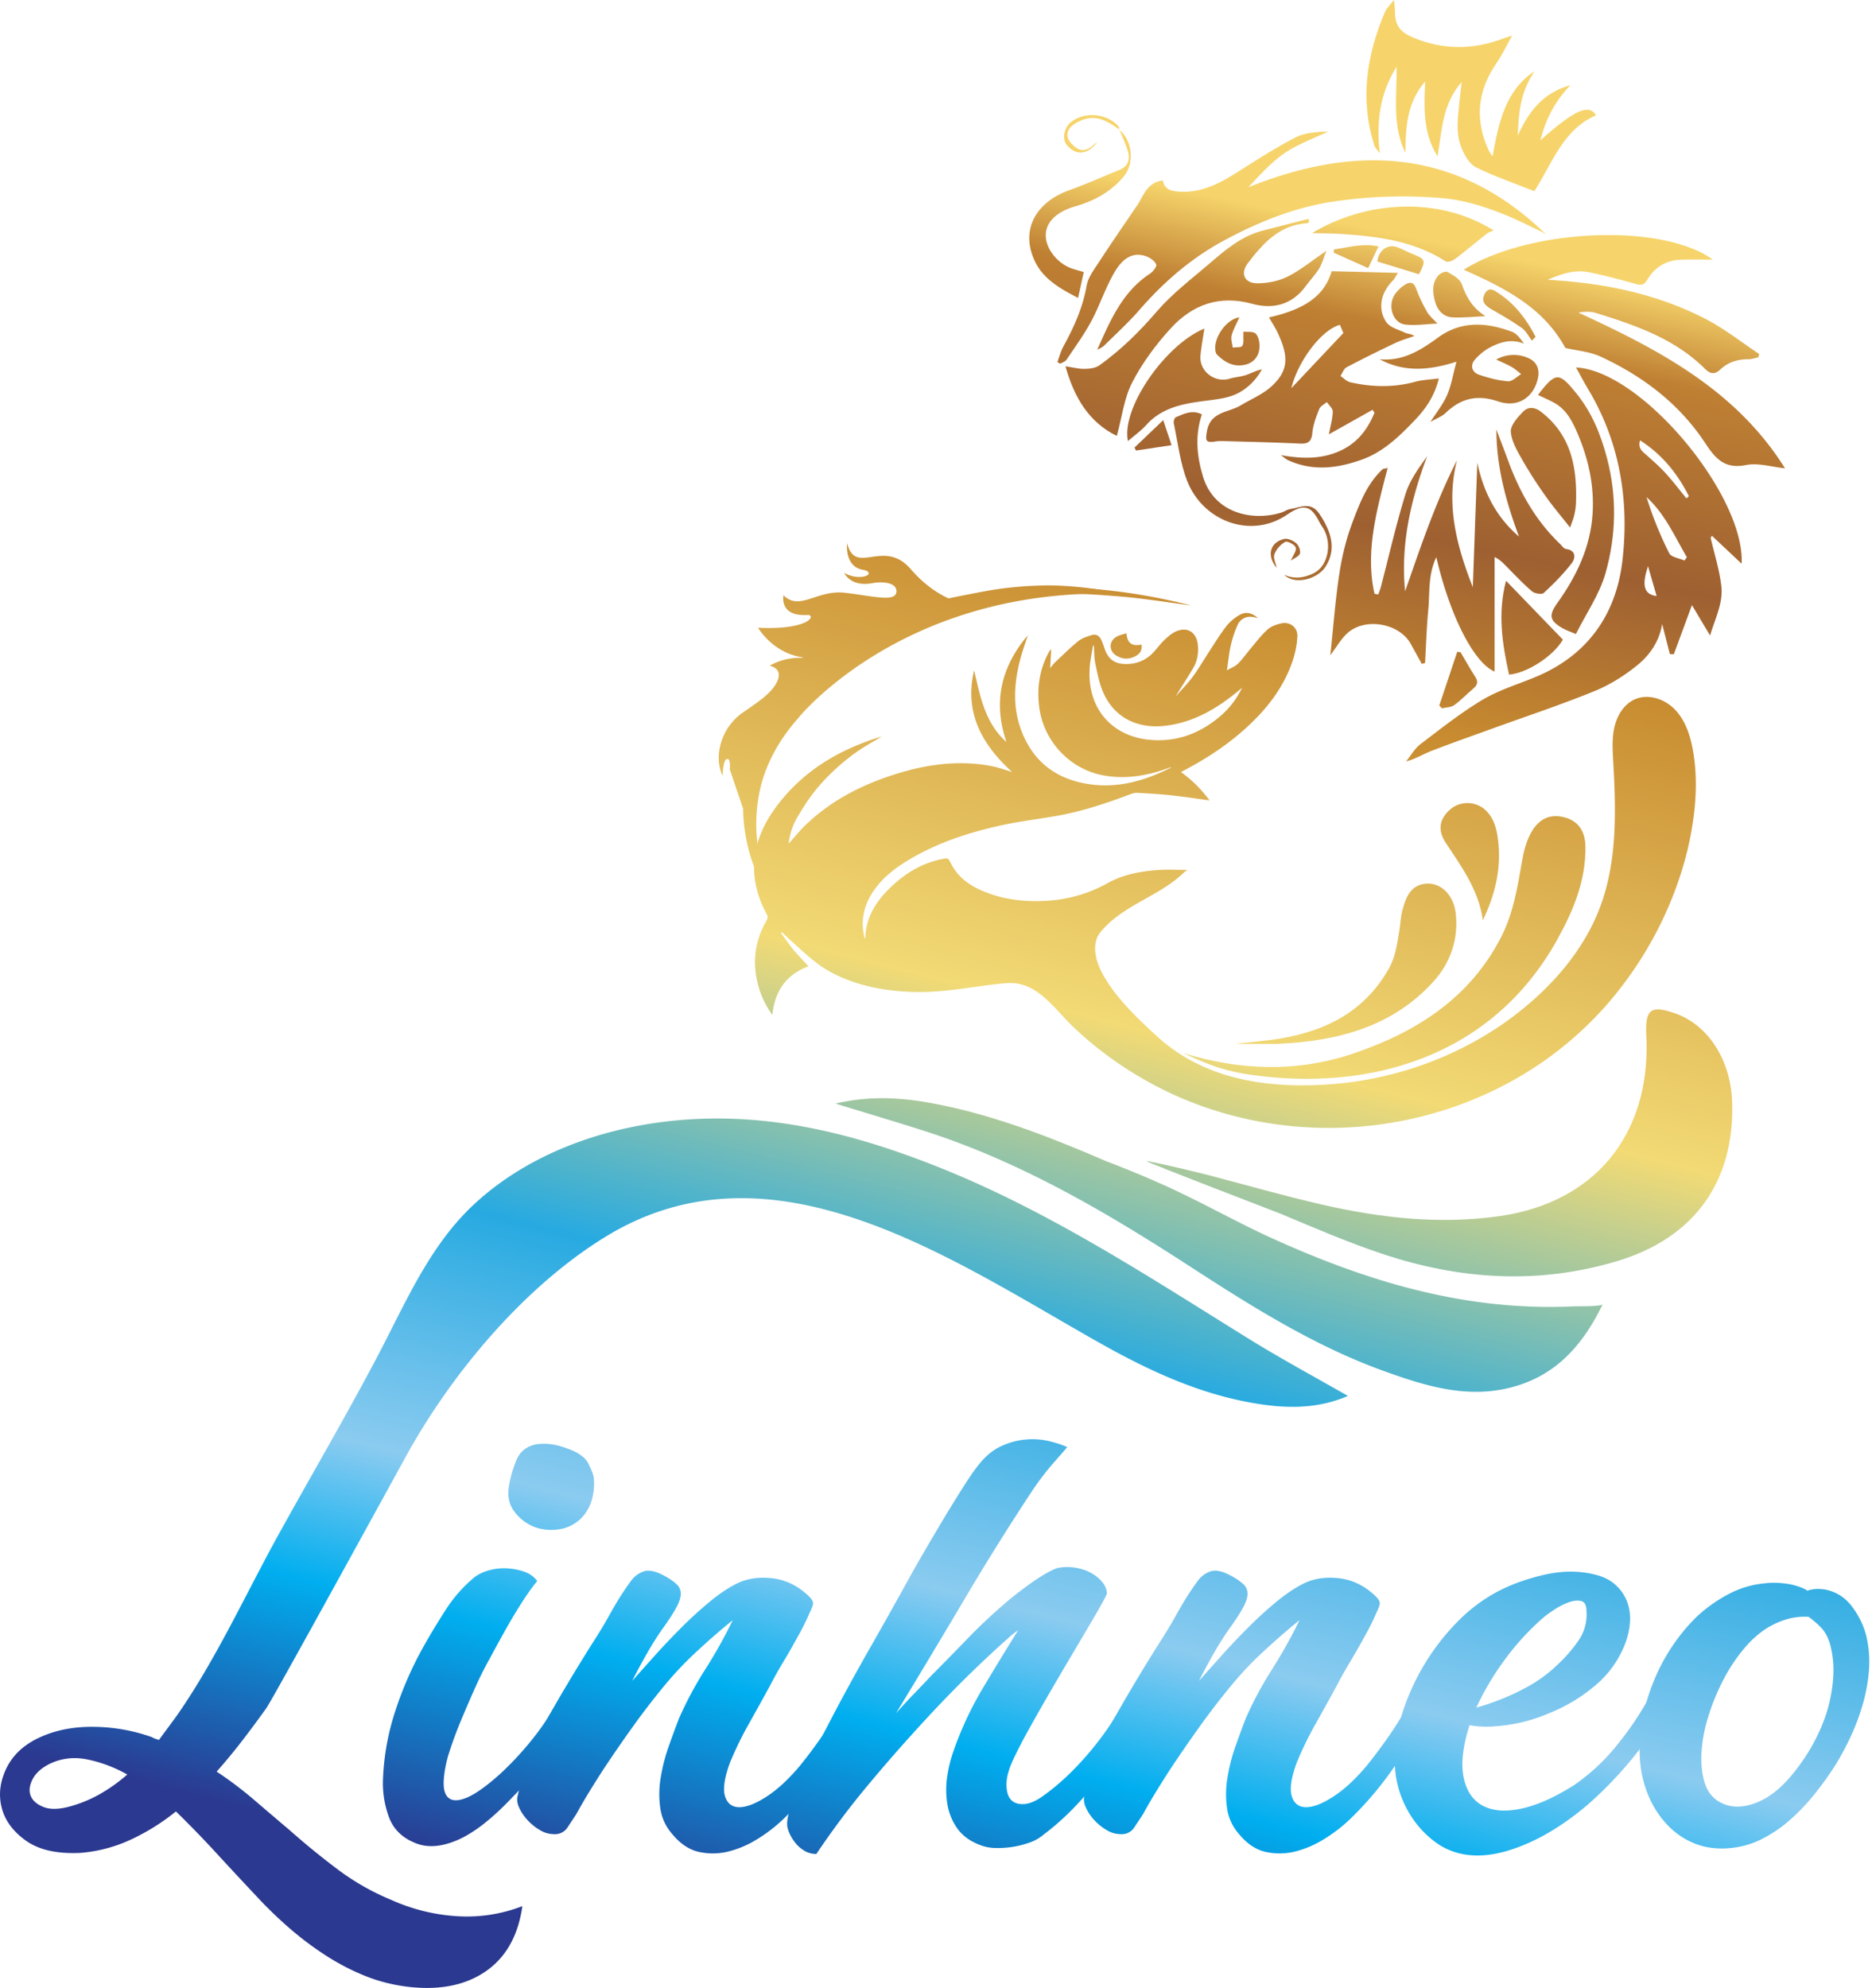 <svg width="113" height="120" fill="none" xmlns="http://www.w3.org/2000/svg"><g clip-path="url(#clip0)"><path d="M32.43 95.442c-.274.32-.592.766-.956 1.336-.364.57-.716 1.164-1.058 1.78-.342.616-.664 1.21-.973 1.78a19.825 19.825 0 00-.7 1.404 85.01 85.01 0 00-.92 2.124 24.554 24.554 0 00-.784 2.159c-.182.684-.268 1.25-.257 1.696.011.445.143.737.393.874.25.136.613.097 1.09-.119.479-.218 1.092-.656 1.842-1.318a18.867 18.867 0 002.046-2.192 15.907 15.907 0 001.637-2.5c.614-.297.978-.114 1.092.548a31.514 31.514 0 01-1.773 2.861 19.447 19.447 0 01-2.183 2.621c-1.227 1.3-2.336 2.163-3.326 2.585-.989.423-1.848.474-2.575.155-.774-.32-1.29-.839-1.551-1.558a5.884 5.884 0 01-.358-2.21 14.94 14.94 0 01.75-4.196 21.7 21.7 0 011.705-3.889c.41-.73.859-1.472 1.347-2.227a8.417 8.417 0 011.688-1.918c.227-.183.51-.326.852-.43a3.34 3.34 0 011.074-.136c.375.011.734.075 1.073.19.347.112.62.305.824.58zm-.033-3.22a2.72 2.72 0 01-1.295-.908c-.364-.444-.49-.988-.375-1.626a6.68 6.68 0 01.46-1.576c.217-.501.61-.81 1.177-.924a3.19 3.19 0 01.938 0c.306.046.609.125.902.24.682.229 1.12.537 1.313.924.193.39.3.673.324.856a3.55 3.55 0 01-.118 1.336c-.125.433-.346.81-.666 1.13a2.37 2.37 0 01-1.262.635c-.478.079-.945.05-1.398-.086z" fill="url(#paint0_linear)"/><path d="M51.051 102.464c.704-.297 1.07-.115 1.092.548a35.507 35.507 0 01-2.218 3.681 20.513 20.513 0 01-2.695 3.169 9.207 9.207 0 01-1.501 1.146 6.035 6.035 0 01-1.74.753 3.891 3.891 0 01-1.773.035c-.592-.125-1.126-.473-1.604-1.045a2.981 2.981 0 01-.75-1.576 5.899 5.899 0 01.018-1.85c.103-.638.26-1.268.478-1.884.217-.616.427-1.186.63-1.712a22.162 22.162 0 011.587-2.962 29.612 29.612 0 001.655-2.962c-.66.526-1.37 1.142-2.132 1.849a20.58 20.58 0 00-1.926 2.02 45.623 45.623 0 00-1.944 2.517 88.975 88.975 0 00-1.808 2.621c-.296.458-.58.909-.852 1.353-.274.445-.535.896-.785 1.354l-.51.77a.897.897 0 01-.853.429 1.6 1.6 0 01-.82-.24 3.234 3.234 0 01-.734-.583 2.872 2.872 0 01-.51-.737c-.125-.262-.165-.498-.119-.702.364-1.666.984-3.27 1.859-4.813a109.13 109.13 0 012.678-4.47c.385-.593.755-1.21 1.108-1.85a17.77 17.77 0 011.177-1.85c.204-.297.471-.502.802-.617.329-.114.789 0 1.38.344.275.16.483.314.632.462.147.15.221.332.221.548 0 .218-.085.486-.256.805-.171.32-.428.72-.767 1.2-.318.433-.653.959-1.006 1.575a32.874 32.874 0 00-.903 1.679c.364-.411.802-.902 1.313-1.472.51-.57 1.051-1.142 1.62-1.712a24.1 24.1 0 011.721-1.576c.581-.48 1.12-.845 1.62-1.096.613-.319 1.334-.433 2.165-.343.83.093 1.573.458 2.235 1.096.182.183.26.337.239.462-.022.126-.092.304-.204.53-.204.48-.443.96-.717 1.44-.273.501-.556.999-.852 1.489a26.7 26.7 0 00-.852 1.525c-.388.709-.802 1.457-1.245 2.245a21.276 21.276 0 00-1.142 2.346c-.342.937-.438 1.621-.289 2.055.147.433.443.645.887.634.443-.011.995-.234 1.655-.669.66-.434 1.33-1.063 2.012-1.884.477-.594.942-1.221 1.398-1.884a25.02 25.02 0 001.325-2.191z" fill="url(#paint1_linear)"/><path d="M68.004 102.464c.703-.297 1.069-.114 1.09.548a28.025 28.025 0 01-2.78 4.384c-1.058 1.371-2.165 2.488-3.326 3.355a2.542 2.542 0 01-.803.463 5.685 5.685 0 01-2.115.341 2.603 2.603 0 01-.937-.19c-.592-.229-1.04-.559-1.348-.992a3.491 3.491 0 01-.596-1.455 5.288 5.288 0 01-.017-1.643c.079-.559.21-1.09.392-1.594a20.567 20.567 0 011.74-3.734 178.05 178.05 0 012.15-3.527c-.182.114-.347.24-.496.376a21.62 21.62 0 01-.46.411 72.386 72.386 0 00-4.672 4.64 101.964 101.964 0 00-3.342 3.804 49.221 49.221 0 00-3.205 4.264c-.25 0-.478-.057-.682-.171a1.958 1.958 0 01-.528-.429 2.56 2.56 0 01-.357-.531 2.01 2.01 0 01-.171-.444c-.068-.275-.005-.702.188-1.285a20.13 20.13 0 01.75-1.901 38.44 38.44 0 011.006-2.073l.92-1.765a144.806 144.806 0 012.218-4.025 312.392 312.392 0 002.217-3.957c.136-.25.392-.702.767-1.353s.785-1.347 1.227-2.088c.443-.742.875-1.444 1.295-2.106.421-.663.756-1.142 1.006-1.44.41-.501.864-.862 1.365-1.078a4.427 4.427 0 012.832-.273c.431.104.795.223 1.09.36-.113.136-.391.457-.834.959a16.634 16.634 0 00-1.348 1.78 157.017 157.017 0 00-4.04 6.474 706.492 706.492 0 01-4.111 6.85c.341-.387.692-.77 1.058-1.146.364-.377.727-.759 1.091-1.147.728-.73 1.449-1.468 2.165-2.21a32.49 32.49 0 012.235-2.105c.204-.183.454-.387.75-.616.296-.229.596-.451.903-.67.306-.215.602-.404.887-.565.285-.16.506-.262.666-.308a3.094 3.094 0 011.074-.017c.353.057.67.165.956.325.284.16.51.348.681.566.17.218.256.44.256.669 0 .046-.107.262-.324.651-.217.39-.5.88-.852 1.472l-1.177 1.987c-.432.731-.852 1.451-1.262 2.159-.41.709-.791 1.382-1.142 2.02a28.42 28.42 0 00-.802 1.541c-.318.64-.484 1.181-.495 1.626-.011.444.074.77.256.977.182.205.45.297.802.275.353-.022.745-.194 1.177-.513.931-.662 1.847-1.525 2.746-2.585a18.74 18.74 0 002.266-3.341z" fill="url(#paint2_linear)"/><path d="M85.262 102.464c.704-.297 1.07-.115 1.092.548a35.507 35.507 0 01-2.218 3.681 20.513 20.513 0 01-2.695 3.169 9.207 9.207 0 01-1.501 1.146 6.035 6.035 0 01-1.74.753 3.891 3.891 0 01-1.773.035c-.592-.125-1.126-.473-1.604-1.045a2.98 2.98 0 01-.75-1.576 5.896 5.896 0 01.018-1.85c.103-.638.26-1.268.478-1.884.217-.616.427-1.186.63-1.712a22.162 22.162 0 011.587-2.962 29.613 29.613 0 001.655-2.962c-.66.526-1.37 1.142-2.132 1.849a20.592 20.592 0 00-1.927 2.02 45.623 45.623 0 00-1.943 2.517 89.169 89.169 0 00-1.808 2.621c-.296.458-.58.909-.853 1.353-.274.445-.534.896-.784 1.354l-.51.77a.897.897 0 01-.853.429 1.6 1.6 0 01-.82-.24 3.234 3.234 0 01-.734-.583 2.875 2.875 0 01-.51-.737c-.125-.262-.165-.498-.119-.702.364-1.666.984-3.27 1.859-4.813a109.13 109.13 0 012.677-4.47c.386-.593.756-1.21 1.11-1.85.352-.638.744-1.256 1.176-1.85.204-.297.471-.502.802-.617.329-.114.789 0 1.38.344.275.16.483.314.632.462.147.15.221.332.221.548 0 .218-.086.486-.256.805-.171.32-.428.72-.767 1.2-.318.433-.653.959-1.006 1.575a32.874 32.874 0 00-.903 1.679c.364-.411.802-.902 1.313-1.472.51-.57 1.051-1.142 1.619-1.712a24.101 24.101 0 011.722-1.576c.581-.48 1.12-.845 1.62-1.096.613-.319 1.334-.433 2.165-.343.83.093 1.573.458 2.235 1.096.182.183.26.337.239.462-.022.126-.092.304-.204.53-.204.48-.443.96-.717 1.44-.273.501-.556.999-.852 1.489a26.7 26.7 0 00-.852 1.525c-.388.709-.802 1.457-1.245 2.245a21.312 21.312 0 00-1.142 2.346c-.342.937-.438 1.621-.289 2.055.147.433.443.645.888.634.442-.011.994-.234 1.654-.669.66-.434 1.33-1.063 2.012-1.884.477-.594.942-1.221 1.398-1.884.449-.662.894-1.393 1.325-2.191z" fill="url(#paint3_linear)"/><path d="M90.241 104.209c-.25.024-.506.028-.767.017a5.52 5.52 0 01-.767-.085c-.41 1.278-.528 2.328-.357 3.151.17.823.556 1.393 1.16 1.712.602.319 1.38.376 2.335.171.956-.204 2.023-.684 3.206-1.439a12.283 12.283 0 002.575-2.414 19.252 19.252 0 001.926-2.86 1.74 1.74 0 01.699-.119c.215.011.346.235.392.667-.523 1.005-1.212 2.033-2.064 3.083a23.531 23.531 0 01-2.814 2.911c-1.636 1.371-3.252 2.282-4.842 2.74-1.591.455-2.957.319-4.094-.412a5.946 5.946 0 01-1.996-2.313 5.995 5.995 0 01-.631-2.962c.022-.959.2-1.923.528-2.893a13.94 13.94 0 013.223-5.242 9.968 9.968 0 012.354-1.798c.841-.456 1.812-.81 2.916-1.063 1.103-.25 2.133-.25 3.088 0 .478.115.874.315 1.194.599.318.286.55.616.7.992.146.376.21.784.188 1.217a4.384 4.384 0 01-.274 1.3 6.162 6.162 0 01-1.858 2.604 10.14 10.14 0 01-2.746 1.644 9.943 9.943 0 01-3.274.792zm2.934-6.575a15.675 15.675 0 00-2.303 2.499 16.924 16.924 0 00-1.757 2.947c.342-.09.727-.216 1.159-.376a14.138 14.138 0 001.979-.907 8.371 8.371 0 001.74-1.285 8.809 8.809 0 001.262-1.44 2.739 2.739 0 00.51-1.815c0-.365-.114-.57-.341-.616-.228-.046-.49-.01-.785.104-.296.114-.58.261-.852.444s-.476.33-.612.445z" fill="url(#paint4_linear)"/><path d="M109.102 96.025c.296-.114.659-.136 1.091-.068.66.137 1.194.48 1.604 1.028.41.548.693 1.13.853 1.747a6.85 6.85 0 01.171 2.02 10.042 10.042 0 01-.358 2.055 13.24 13.24 0 01-.734 1.987 16.12 16.12 0 01-.955 1.781 20.126 20.126 0 01-1.227 1.712c-.456.57-.956 1.096-1.501 1.575a7.994 7.994 0 01-1.758 1.182 5.305 5.305 0 01-2.029.53c-.749.047-1.433-.063-2.047-.325a4.65 4.65 0 01-1.604-1.131 5.802 5.802 0 01-1.091-1.697 6.73 6.73 0 01-.51-2.02 9.52 9.52 0 01.102-2.414c.136-.81.358-1.604.667-2.381.306-.777.688-1.507 1.141-2.192.454-.684.967-1.3 1.534-1.85a8.814 8.814 0 011.893-1.336 5.762 5.762 0 012.201-.652c.385-.046.802-.04 1.244.018.443.057.846.178 1.212.359l.101.072zm1.365 3.22c-.114-.388-.278-.702-.495-.942a5.065 5.065 0 00-.802-.702 3.84 3.84 0 00-1.159.103 4.696 4.696 0 00-1.059.412c-.567.297-1.102.737-1.604 1.318a10.22 10.22 0 00-1.312 1.952 13.376 13.376 0 00-.921 2.242 9.085 9.085 0 00-.41 2.21c-.035.697.04 1.313.222 1.85.182.537.51.92.988 1.147.592.297 1.28.297 2.064 0 .785-.297 1.53-.878 2.235-1.748.932-1.142 1.615-2.374 2.047-3.699a9.55 9.55 0 00.392-2.055 6.15 6.15 0 00-.186-2.088z" fill="url(#paint5_linear)"/><path d="M89.511 55.557c.702-1.48 1.087-2.98.945-4.57-.066-.724-.182-1.44-.706-2.005-.576-.62-1.6-.691-2.252-.086-.618.572-.73 1.228-.22 1.994.956 1.439 1.983 2.854 2.233 4.667z" fill="url(#paint6_linear)"/><path d="M94.278 49.303c-.923-.179-1.526.305-1.92 1.08-.26.508-.39 1.063-.489 1.633-.265 1.536-.52 3.094-1.227 4.493-1.889 3.733-5.15 5.799-8.945 7.084-3.405 1.153-6.852 1.034-10.29-.029.484.212.962.44 1.453.634.815.32 1.658.537 2.524.665 7.124 1.054 14.633-.96 18.622-8.153.962-1.734 1.729-3.563 1.696-5.616-.02-.957-.462-1.607-1.424-1.791z" fill="url(#paint7_linear)"/><path d="M77.146 63.019l.015-.009c3.548-.163 6.861-.999 9.366-3.756 1.019-1.12 1.518-2.542 1.347-4.109-.116-1.069-.839-1.837-1.72-1.806-.992.035-1.288.814-1.5 1.606-.108.4-.117.828-.187 1.24-.132.782-.226 1.572-.633 2.288-1.552 2.74-4.046 3.884-7.091 4.3l-2.21.246h2.613z" fill="url(#paint8_linear)"/><path d="M73.208 72.977a74.438 74.438 0 00-2.582-1.272 63.575 63.575 0 00-3.839-1.602c-3.352-1.445-6.745-2.783-10.356-3.474-1.917-.368-3.848-.517-5.998-.011 1.96.603 3.704 1.118 5.435 1.674 5.715 1.838 10.84 4.84 15.848 8.083 3.775 2.447 7.577 4.861 11.84 6.395 2.419.871 4.877 1.644 7.502 1.02 2.735-.648 4.436-2.47 5.687-5.063-.075.154-1.51.121-1.714.13-.585.029-1.17.04-1.757.035a31.973 31.973 0 01-3.432-.22c-2.235-.264-4.437-.761-6.587-1.426-2.156-.666-4.255-1.5-6.313-2.427-1.269-.57-2.498-1.21-3.734-1.842z" fill="url(#paint9_linear)"/><path d="M104.559 66.556c-.077-2.575-1.457-4.714-3.493-5.402-1.409-.478-1.75-.225-1.696 1.258.004.128.013.253.018.381.18 5.779-3.18 9.803-8.851 10.615-3.625.52-7.197.117-10.729-.69-2.305-.529-4.58-1.184-6.868-1.783-.006.015.007-.015 0 0-1.991-.502-3.84-.907-3.72-.832.256.157 7.937 3.107 8.083 3.165 2.03.851 4.052 1.725 6.134 2.42 4.66 1.56 9.423 1.87 14.178.44 4.676-1.406 7.084-4.806 6.944-9.572z" fill="url(#paint10_linear)"/><path d="M95.132 22.182c3.951.191 10.212 7.728 9.997 11.845l-1.795-1.688-.072.128c.221.968.528 1.925.642 2.907.118 1.02-.368 1.952-.679 2.99-.412-.695-.761-1.278-1.094-1.837l-1.093 2.966a8.535 8.535 0 01-.241-.009l-.463-1.815c-.171 1.03-.727 1.85-1.463 2.456-.78.64-1.672 1.206-2.604 1.586-2.013.824-4.084 1.508-6.133 2.252-1.247.453-2.5.889-3.737 1.37-.495.194-.953.487-1.522.628.287-.352.519-.775.87-1.041 1.222-.931 2.434-1.895 3.749-2.678.995-.594 2.139-.935 3.217-1.384 3.144-1.312 4.865-3.796 5.23-7.069.406-3.613-.168-7.13-2.09-10.32-.237-.396-.45-.805-.719-1.287zm6.55 11.658c.048-.068.094-.139.142-.207-.738-1.247-1.312-2.6-2.432-3.624a21.773 21.773 0 001.37 3.391c.122.24.605.297.92.44zm-2.68-7.26c-.149.476.136.667.388.892.403.358.811.717 1.172 1.115.436.478.826.997 1.236 1.497l.149-.13c-.679-1.351-1.597-2.5-2.945-3.373zm.48 7.601c-.401 1.166-.237 1.706.517 1.798l-.517-1.798z" fill="url(#paint11_linear)"/><path d="M88.356 16.282c3.888-2.46 11.935-2.863 15.035-.608-.587 0-1.28-.022-1.972.007-.872.035-1.545.473-1.985 1.208-.19.317-.36.343-.68.255-.946-.26-1.893-.521-2.855-.713-.865-.171-1.678.113-2.478.458 3.363.187 6.609.834 9.602 2.4 1.111.584 2.113 1.378 3.164 2.078-.015.068-.03.134-.048.203-.195.04-.39.114-.583.114-.653-.004-1.233.167-1.718.625-.313.295-.585.286-.916-.042-1.823-1.815-4.168-2.623-6.543-3.362a1.652 1.652 0 00-.355-.077 2.735 2.735 0 00-.745.042c4.836 2.229 9.508 4.662 12.469 9.4-.794-.081-1.609-.343-2.347-.198-1.28.251-1.83-.354-2.47-1.325-1.558-2.367-3.763-4.042-6.313-5.22-.662-.305-1.44-.362-2.128-.523-1.323-2.44-3.644-3.613-6.133-4.722z" fill="url(#paint12_linear)"/><path d="M80.303 39.555c.18-1.695.3-3.325.546-4.934.158-1.034.41-2.075.778-3.052.434-1.157.877-2.346 1.817-3.23.059-.055.173-.051.32-.09-.656 2.539-1.364 5.014-.796 7.593.077.016.153.031.23.044.053-.154.116-.303.158-.46.489-1.874.916-3.767 1.488-5.615.254-.821.795-1.554 1.308-2.28-.993 2.64-1.615 5.319-1.335 8.162.936-2.678 1.835-5.37 3.132-7.913-.686 2.682-.024 5.175.955 7.666l.27-7.514c.372 1.751 1.133 3.278 2.518 4.458-.78-2.086-1.365-4.208-1.365-6.463.245.651.495 1.3.736 1.954.692 1.868 1.654 3.565 3.105 4.953.116.11.23.293.36.308.626.073.567.561.363.83-.5.658-1.093 1.254-1.7 1.818-.119.11-.553.044-.713-.093-.545-.464-1.036-.992-1.544-1.503-.198-.198-.382-.407-.717-.568v6.915c-1.247-.535-2.693-3.354-3.517-6.908-.513 1.083-.386 2.17-.487 3.21-.1 1.057-.131 2.122-.192 3.183a6.09 6.09 0 00-.198.048l-.672-1.215c-.7-1.258-2.803-1.608-3.85-.607-.356.332-.605.777-.998 1.303z" fill="url(#paint13_linear)"/><path d="M66.23 21.121c.78-1.763 1.524-3.514 3.187-4.601.182-.12.423-.436.375-.555-.084-.207-.347-.394-.577-.482-.699-.264-1.345-.037-1.906.896-.57.946-.91 2.029-1.433 3.006-.434.81-.982 1.562-1.495 2.326-.076.114-.25.165-.379.246-.06-.035-.116-.07-.175-.103.12-.317.206-.654.366-.947.635-1.157 1.168-2.337 1.4-3.661.092-.528.482-1.02.789-1.492.635-.986 1.308-1.95 1.963-2.922.158-.236.333-.463.467-.714.307-.572.607-1.14 1.383-1.225.092.546.495.64.975.673 1.306.09 2.388-.458 3.45-1.129 1.174-.741 2.344-1.5 3.573-2.136.58-.302 1.3-.333 1.981-.364-.88.425-1.823.757-2.623 1.301-.82.559-1.499 1.325-2.196 2.066 6.59-2.647 12.666-2.31 17.982 2.857-.103-.064-.203-.137-.313-.19-.692-.325-1.376-.675-2.084-.966-1.251-.51-2.522-.928-3.892-1.045a28.037 28.037 0 00-6.51.202c-2.4.353-4.587 1.24-6.684 2.373-1.946 1.052-3.604 2.482-5.062 4.161-.66.76-1.404 1.441-2.123 2.148-.118.123-.291.187-.438.277z" fill="url(#paint14_linear)"/><path d="M76.6 19.162c1.749-.404 3.291-1.067 3.782-2.79 1.379.033 2.625.064 4.002.1-.127.195-.2.358-.316.474-.708.709-.927 1.686-.392 2.491.217.328.74.46 1.141.65.152.072.347.052.557.195-.381.14-.776.25-1.142.42-.992.472-1.978.956-2.95 1.47-.168.089-.247.346-.367.524.193.13.37.328.583.377 1.314.301 2.63.33 3.946-.031.43-.117.89-.128 1.411-.198-.252 1.038-.773 1.806-1.415 2.48-.934.98-1.909 1.943-3.213 2.414-1.477.532-2.98.73-4.477.04-.118-.055-.219-.15-.438-.302 1.251.216 2.338.25 3.43-.196 1.132-.462 1.785-1.298 2.226-2.363l-.114-.18-2.636 1.48c.099-.537.226-.952.232-1.373.002-.19-.23-.383-.357-.574-.158.139-.39.246-.458.418-.184.466-.375.953-.419 1.446-.05.548-.271.666-.77.642-1.53-.072-3.064-.105-4.596-.15a2.29 2.29 0 00-.425.016c-.647.101-.677-.011-.568-.623.215-1.188 1.306-1.107 2.036-1.549.616-.374 1.315-.656 1.84-1.131 1.094-.99 1.048-1.864.369-3.3-.138-.287-.318-.555-.502-.877zm4.282.447c-1.15.313-2.56 2.258-2.93 3.822l3.138-3.327-.208-.495z" fill="url(#paint15_linear)"/><path d="M92.617 11.542c-1.197-.478-2.398-.887-3.526-1.444-.388-.191-.684-.715-.864-1.153-.39-.946-.21-1.95-.114-2.935.031-.322.073-.643.119-1.059-1.177 1.334-1.192 2.942-1.457 4.49-.882-1.405-.827-2.952-.746-4.52-1.095 1.243-1.183 2.759-1.194 4.308-.82-1.675-.506-3.448-.53-5.204-1.008 1.59-1.24 3.327-1.017 5.228-.114-.163-.278-.308-.335-.49-.875-2.769-.46-5.44.65-8.05.09-.211.281-.379.54-.713.03.308.061.458.059.607-.013.907.272 1.312 1.117 1.666 1.804.753 3.61.737 5.422.05.127-.048.258-.083.537-.173-.351.623-.6 1.162-.934 1.644C89.181 5.477 89 7.235 89.87 9.093c.032.068.083.13.225.35.373-2.051.767-3.964 2.523-5.139-.686 1.087-.947 2.007-.998 3.878.673-1.486 1.548-2.593 3.171-3.037-.931.97-1.483 2.044-1.812 3.327 2.075-1.846 2.93-2.222 3.36-1.512-2.006.876-2.637 2.894-3.721 4.582z" fill="url(#paint16_linear)"/><path d="M67.414 26.314c-1.69-.828-2.57-2.317-3.1-4.203.414.061.78.16 1.143.156.303-.002.664-.042.899-.209 1.303-.928 2.425-2.038 3.477-3.261.927-1.076 2.086-1.952 3.171-2.885.962-.827 1.93-1.66 3.204-1.987l2.774-.713.048.16c-.04.036-.076.097-.118.1-1.67.1-2.676 1.212-3.594 2.422-.462.612-.204 1.206.572 1.206.62 0 1.297-.13 1.845-.407.798-.405 1.504-.992 2.332-1.56-.156.394-.252.764-.44 1.078-.229.377-.548.698-.807 1.056-.826 1.138-1.988 1.418-3.237 1.072-1.996-.55-3.622.06-4.93 1.499-.89.977-1.705 2.075-2.31 3.248-.489.946-.613 2.077-.929 3.228z" fill="url(#paint17_linear)"/><path d="M95.128 38.272c-.35-.148-.561-.212-.75-.317-.837-.469-.922-.786-.377-1.547 1.162-1.62 2.003-3.372 2.133-5.392.105-1.639-.226-3.221-.855-4.726-.318-.762-.675-1.532-1.448-1.968-.31-.174-.638-.308-.989-.473.022-.033.06-.097.103-.154.98-1.239 1.181-1.217 2.196.033.942 1.16 1.486 2.49 1.86 3.917.612 2.33.557 4.68-.087 6.956-.368 1.29-1.18 2.454-1.786 3.67z" fill="url(#paint18_linear)"/><path d="M87.918 21.834c-1.691.539-3.186.642-4.637-.15 1.4.139 2.477-.544 3.53-1.312 1.405-1.025 2.926-.915 4.453-.347.29.107.507.405.73.724-.716-.3-1.363-.117-1.961.176-.383.187-.747.48-1.021.807-.28.337-.151.744.26.885.568.196 1.166.352 1.76.4.25.02.526-.28.79-.433-.187-.143-.36-.31-.564-.427-.285-.163-.592-.288-.942-.453a2.158 2.158 0 011.952-.082c.443.194.682.603.576 1.155-.223 1.165-1.18 1.869-2.4 1.457-1.274-.431-2.25-.196-3.179.691-.23.218-.556.335-.918.546.388-.614.772-1.085 1.004-1.624.247-.563.346-1.19.567-2.014z" fill="url(#paint19_linear)"/><path d="M79.206 14.07c3.146-1.908 7.547-2.29 10.96-.16-.17.076-.315.11-.418.193-.642.508-1.267 1.041-1.92 1.534-.146.112-.45.211-.567.136-1.926-1.234-4.098-1.507-6.302-1.652-.548-.036-1.096-.033-1.753-.05z" fill="url(#paint20_linear)"/><path d="M68.087 26.625c-.421-1.983 2.266-5.834 4.615-6.79-.084.555-.184 1.084-.237 1.616-.094.95.857 1.688 1.77 1.406.316-.096.658-.112.97-.215.313-.104.604-.271.966-.348a3.458 3.458 0 01-1.363 1.4c-.542.301-1.164.387-1.813.47-1.354.174-2.778.348-3.8 1.488-.321.359-.73.645-1.108.973z" fill="url(#paint21_linear)"/><path d="M94.777 31.847c-.552-.702-1.032-1.263-1.457-1.866a25.81 25.81 0 01-1.383-2.141c-.315-.557-.686-1.158-.738-1.765-.033-.392.407-.885.743-1.226.287-.293.675-.303 1.082.011 1.843 1.422 2.183 3.398 2.108 5.539a3.95 3.95 0 01-.11.715c-.037.178-.111.346-.245.733z" fill="url(#paint22_linear)"/><path d="M91.091 40.724c-.412-1.864-.699-3.69-.182-5.664 1.206 1.25 2.323 2.407 3.432 3.553-.57.989-2.165 2.025-3.25 2.11z" fill="url(#paint23_linear)"/><path d="M67.548 7.827c.828.66.944 2.049.276 2.839-.791.935-1.804 1.474-2.952 1.8a3.995 3.995 0 00-.23.072c-1.017.368-1.55.982-1.514 1.743.04.816.78 1.692 1.659 1.956.173.053.348.102.633.185-.11.493-.217.986-.344 1.56-1.104-.563-2.088-1.148-2.584-2.163-.994-2.037.18-3.668 2.027-4.328 1.039-.372 2.05-.828 3.072-1.243.546-.223.627-.663.483-1.15-.132-.44-.338-.857-.511-1.286l-.015.015z" fill="url(#paint24_linear)"/><path d="M77.516 34.694c.629.28 1.22.193 1.801-.102.84-.426 1.105-1.755.579-2.667-.07-.123-.162-.233-.226-.36-.508-1.021-.93-1.215-1.987-.491-2.163 1.48-5.071.405-6.027-2.056-.425-1.095-.556-2.306-.804-3.47-.024-.112.044-.33.127-.365.493-.21.995-.462 1.57-.17-.428 1.288-.305 2.542.078 3.788.666 2.172 2.97 2.698 4.747 2.132.17-.055.324-.176.497-.2.62-.093 1.258-.493 1.784.303.67 1.017 1.058 2.067.366 3.163-.482.768-1.872 1.142-2.505.495z" fill="url(#paint25_linear)"/><path d="M89.665 19.085c-.67.029-1.343.11-2.01.07-.521-.03-.878-.42-1.02-.91-.156-.546-.22-1.131.179-1.611.118-.143.447-.282.563-.216.331.185.756.425.864.74.273.803.668 1.445 1.424 1.927z" fill="url(#paint26_linear)"/><path d="M74.816 19.155c-.162.359-.366.709-.47 1.087-.062.225.036.491.065.74.202-.031.515.004.58-.106.106-.176.047-.451.064-.852.19.025.616-.041.763.133.188.222.245.649.193.961-.086.513-.44.847-.989.924-.618.088-1.093-.182-1.516-.594-.042-.042-.09-.088-.107-.14-.255-.78.587-2.047 1.417-2.153z" fill="url(#paint27_linear)"/><path d="M86.768 19.53c-.642.028-1.3.132-1.937.063-.79-.083-1.114-1.223-.581-1.896.149-.19.329-.368.53-.496.283-.18.54-.23.697.21.178.492.412.972.673 1.428.149.255.399.453.618.69z" fill="url(#paint28_linear)"/><path d="M86.88 42.587l1.084-3.241c.066.009.134.017.2.028.296.498.578 1.004.892 1.49.197.306.116.504-.138.715-.386.32-.73.696-1.136.986-.194.139-.49.132-.74.192l-.162-.17z" fill="url(#paint29_linear)"/><path d="M85.652 16.555c-.86-.264-1.685-.52-2.509-.77.064-.676.634-1.083 1.214-.86.3.116.583.277.883.395.824.326.85.392.412 1.235z" fill="url(#paint30_linear)"/><path d="M92.472 20.561c-.2-.26-.355-.583-.611-.765-.588-.416-1.219-.777-1.846-1.136-.38-.218-.629-.486-.39-.926.254-.467.583-.203.864-.014.988.663 1.67 1.578 2.204 2.612l-.221.23z" fill="url(#paint31_linear)"/><path d="M83.211 14.875c-.228.476-.42.883-.624 1.308-.717-.32-1.4-.623-2.084-.93l.024-.2c.872-.114 1.729-.387 2.684-.178z" fill="url(#paint32_linear)"/><path d="M70.719 26.873c-.73.11-1.438.216-2.146.324-.03-.06-.059-.121-.09-.18l1.734-1.658c.195.586.34 1.021.502 1.514z" fill="url(#paint33_linear)"/><path d="M67.56 7.816c-.72-.512-1.432-.96-2.383-.508-.428.202-.77.449-.739.911.016.24.276.513.495.68.351.27.724.172 1.041-.121.055-.05.112-.095.272-.229-.59.832-1.323.856-1.871.176-.261-.323-.151-.981.217-1.305.813-.715 2.24-.603 2.947.238.028.035.007.114.009.171a.08.08 0 01.013-.013z" fill="url(#paint34_linear)"/><path d="M77.921 33.844c.132-.323.358-.611.292-.794-.061-.178-.508-.41-.636-.339a1.537 1.537 0 00-.65.744c-.084.218.078.53.135.82-.609-.725-.416-1.524.445-1.74.215-.055.541.093.73.251.153.13.283.447.23.625-.05.174-.34.282-.546.433z" fill="url(#paint35_linear)"/><path d="M59.435 36.181a33.344 33.344 0 014.16-.345c1.398-.026 2.802.064 4.198.187 1.372.121 2.737.346 4.104.524-7.038-1.783-13.919-1.483-20.587 1.586 1.337-.376 2.665-.79 4.012-1.115 1.361-.33 2.73-.638 4.113-.837z" fill="url(#paint36_linear)"/><path d="M68 38.228c-.205.066-.41.1-.582.194-.501.277-.504.883-.01 1.169.379.222.775.218 1.159.004.285-.158.383-.376.335-.684-.46.094-.859.015-.903-.683z" fill="url(#paint37_linear)"/><path d="M67.677 35.85c-.324-.075-.65-.142-.98-.201a22.005 22.005 0 00-3.13-.308c-.457-.013-.91.011-1.366.03a21.45 21.45 0 00-2.159.22 22.83 22.83 0 00-2.673.58c-.563-.238-1.475-.753-2.39-1.812-1.65-1.907-3.327.45-3.844-1.564 0 0-.184 1.413.966 1.604.445.073.493.361-.094.423-.568.059-1.05-.24-1.05-.24s.38.86 1.666.625c.716-.132 1.503-.022 1.492.493-.018.684-1.418.277-3.118.083-1.7-.193-2.711 1.127-3.704.152 0 0-.285 1.294 1.444 1.19.537-.032.182.914-2.98.77 0 0 .914 1.563 2.728 1.788l-.068.03a3.645 3.645 0 00-1.963.476s.778.123.497.858c-.289.757-1.19 1.325-2.143 1.99-1.258.877-1.764 2.624-1.183 3.808 0 0-.004-1.093.309-1.03.18.038.12.639.12.639l.802 2.356c.007.522.05 1.041.139 1.563.225 1.36.718 2.616 1.413 3.798.015.17.134.286.22.418.017.029.05.049.08.022.013-.009.018-.046.009-.06-.088-.145-.083-.336-.217-.46-.017-.054-.033-.111-.053-.166-.425-1.198-.714-2.423-.786-3.7a9.737 9.737 0 01.094-1.892c.202-1.42.75-2.7 1.558-3.875.274-.398.572-.773.89-1.131H48.2c-.002.004 6.37-7.944 19.477-7.478z" fill="url(#paint38_linear)"/><path d="M102.313 46.202a11.26 11.26 0 00-.12-.893c-.158-.893-.448-1.8-1.07-2.458-.622-.658-1.639-1.004-2.46-.625-.634.29-1.037.946-1.201 1.626-.165.68-.123 1.389-.084 2.086.167 2.945.254 5.983-.767 8.75-.898 2.44-2.618 4.513-4.624 6.161-3.357 2.757-7.606 4.35-11.925 4.621-3.688.231-7.404-.34-10.22-2.913-1.256-1.147-4.306-3.928-3.644-5.882.083-.245.252-.447.427-.634 1.368-1.47 3.377-1.97 4.806-3.34.065-.062.142-.113.239-.188-.658 0-1.245-.035-1.826.01-1.04.076-2.07.279-2.989.79a8.453 8.453 0 01-3.552 1.053c-1.337.095-2.647-.033-3.898-.545-.846-.346-1.572-.845-2.001-1.693-.175-.343-.173-.345-.568-.264-1.19.245-2.189.85-3.056 1.68-.884.842-1.521 1.821-1.55 3.109-.024-.016-.035-.02-.037-.027a.456.456 0 01-.022-.072c-.232-1-.022-1.915.546-2.753.537-.792 1.27-1.371 2.08-1.86 1.77-1.07 3.707-1.7 5.71-2.134 1.08-.236 2.183-.363 3.272-.555 1.53-.268 2.997-.761 4.448-1.307.127-.048.267-.092.401-.086.681.038 1.365.075 2.044.148.772.081 1.539.202 2.339.31a7.6 7.6 0 00-1.727-1.712c1.453-.748 2.78-1.609 3.96-2.687 1.24-1.135 2.255-2.434 2.791-4.049.154-.462.255-.96.279-1.446.026-.547-.445-.913-.975-.792-.294.066-.618.18-.835.377-.382.345-.693.767-1.026 1.161-.252.298-.475.62-.75.894-.166.163-.407.25-.668.402.086-.572.13-1.056.24-1.529.093-.411.23-.819.402-1.201a.829.829 0 01.842-.502c.12.007.239.044.386.073-.382-.328-.752-.403-1.142-.163a2.83 2.83 0 00-.76.655c-.362.465-.671.97-.993 1.464-.346.528-.662 1.08-1.037 1.589-.313.424-.69.8-1.038 1.199.348-.579.716-1.133 1.056-1.706.258-.437.342-.924.287-1.432-.077-.73-.612-1.09-1.284-.81-.27.11-.509.321-.726.526-.239.224-.434.497-.657.74-.45.486-1.01.719-1.668.717-.683-.005-1.058-.275-1.288-.92-.064-.18-.12-.363-.202-.535-.122-.262-.322-.374-.594-.288-.276.086-.576.183-.795.36-.484.39-.927.833-1.38 1.26-.104.096-.187.213-.318.363l.063-1.118a.358.358 0 00-.136.15c-.578 1.06-.742 2.189-.58 3.38.27 1.98 1.79 3.633 3.731 4.042 1.377.288 2.702.07 4.004-.394.042-.015.081-.033.123-.044.037-.011.079-.013.118-.018-1.53.777-3.123 1.255-4.85 1.03-1.965-.255-3.407-1.252-4.165-3.127-.58-1.437-.508-2.909-.127-4.379.131-.506.311-1.001.471-1.5-1.615 1.905-2.119 4.037-1.29 6.445-1.3-1.151-1.583-2.758-1.953-4.324-.607 2.557.48 4.48 2.292 6.135-.381-.115-.747-.249-1.122-.33a8.49 8.49 0 00-1.155-.168c-1.575-.125-3.11.12-4.61.58-2.06.629-3.956 1.573-5.536 3.076-.372.354-.697.761-1.06 1.161a3.994 3.994 0 01.567-1.667c.296-.5.61-.993.969-1.449.364-.462.771-.895 1.2-1.298.422-.398.875-.768 1.346-1.102.47-.335.98-.61 1.538-.949-2.598.784-4.774 2.093-6.37 4.239-1.52 2.046-1.812 4.236-.55 6.542.044.079.02.233-.028.319-.723 1.225-.879 2.528-.522 3.895a5.4 5.4 0 00.864 1.813c.144-1.48.885-2.456 2.184-2.938-.298-.323-.607-.629-.883-.961-.278-.335-.526-.698-.786-1.048.017-.015.037-.03.054-.046l.813.748c.68.623 1.357 1.246 2.176 1.681 1.576.834 3.276 1.136 5.034 1.18 1.391.035 2.759-.187 4.133-.374.466-.064.935-.117 1.404-.156 1.823-.159 2.875 1.533 4.017 2.623 1.352 1.29 2.87 2.4 4.499 3.307 9.284 5.173 21.508 3.061 28.235-5.24 2.08-2.565 3.605-5.587 4.378-8.806.382-1.66.588-3.36.432-5.033zm-32.75-1.53c-2.399-.15-3.955-1.876-3.786-4.356.028-.423.12-.84.184-1.261.005-.03.029-.06.064-.134.03.409.017.78.092 1.133.125.59.239 1.2.477 1.747.704 1.598 2.157 2.188 3.713 2.014 1.761-.198 3.208-1.072 4.538-2.188.046-.037.087-.079.133-.12a5.15 5.15 0 01-1.45 1.835c-1.155.94-2.472 1.428-3.964 1.33z" fill="url(#paint39_linear)"/><path d="M75.292 80.762c-5.919-3.673-11.748-7.504-18.234-10.144-5.178-2.108-10.484-3.51-16.16-2.99-4.443.406-8.97 1.99-12.286 5.073-2.706 2.518-4.144 5.98-5.835 9.192-1.89 3.583-3.94 7.086-5.902 10.629-2.02 3.646-3.826 7.647-6.22 11.069-.183.25-.358.49-.529.719-.17.229-.346.469-.528.72a1.821 1.821 0 01-.443-.172 10.657 10.657 0 00-3.462-.616c-1.24-.022-2.35.194-3.326.651-.934.434-1.591 1.05-1.98 1.851-.387.799-.483 1.587-.288 2.363.192.777.681 1.444 1.466 2.005.784.559 1.88.805 3.29.737a8.862 8.862 0 003.089-.823 13.145 13.145 0 002.677-1.679 66.847 66.847 0 012.457 2.535c.795.867 1.604 1.734 2.421 2.603a25.25 25.25 0 001.944 1.884 19.36 19.36 0 002.15 1.626c.75.491 1.54.909 2.37 1.25.831.343 1.712.57 2.643.685 1.911.228 3.48-.082 4.707-.925 1.228-.845 1.966-2.158 2.218-3.939a9.285 9.285 0 01-4.04.599 11.342 11.342 0 01-3.873-.977 14.776 14.776 0 01-3.223-1.833 46.99 46.99 0 01-2.917-2.381 455.594 455.594 0 01-2.15-1.833 22.616 22.616 0 00-2.25-1.697c.546-.616 1.07-1.25 1.569-1.901.5-.651.977-1.296 1.433-1.934.348-.509 4.488-8.03 8.397-15.147 2.774-5.048 7.13-10.26 12.048-13.289 10.115-6.234 20.951 1.38 29.855 6.393 2.85 1.606 5.798 2.99 9.043 3.589 2.007.372 4.004.453 5.941-.39-2.08-1.19-4.113-2.286-6.072-3.503zM6.03 108.3a7.944 7.944 0 01-1.894.77c-.637.161-1.148.161-1.534 0-.388-.159-.637-.383-.75-.667-.113-.286-.078-.609.104-.977.182-.365.51-.673.988-.924.728-.365 1.506-.462 2.336-.291.83.172 1.63.473 2.404.907A9.972 9.972 0 016.03 108.3z" fill="url(#paint40_linear)"/></g><defs><linearGradient id="paint0_linear" x1="57.299" y1="-8.287" x2="26.819" y2="112.242" gradientUnits="userSpaceOnUse"><stop offset=".076" stop-color="#F6D46B"/><stop offset=".12" stop-color="#BF8033"/><stop offset=".218" stop-color="#9E6031"/><stop offset=".309" stop-color="#C88B30"/><stop offset=".527" stop-color="#F2DA75"/><stop offset=".691" stop-color="#27AAE1"/><stop offset=".814" stop-color="#8BCBF0"/><stop offset=".885" stop-color="#00AEEF"/><stop offset="1" stop-color="#2B3990"/></linearGradient><linearGradient id="paint1_linear" x1="69.505" y1="-5.201" x2="39.025" y2="115.328" gradientUnits="userSpaceOnUse"><stop offset=".076" stop-color="#F6D46B"/><stop offset=".12" stop-color="#BF8033"/><stop offset=".218" stop-color="#9E6031"/><stop offset=".309" stop-color="#C88B30"/><stop offset=".527" stop-color="#F2DA75"/><stop offset=".691" stop-color="#27AAE1"/><stop offset=".814" stop-color="#8BCBF0"/><stop offset=".885" stop-color="#00AEEF"/><stop offset="1" stop-color="#2B3990"/></linearGradient><linearGradient id="paint2_linear" x1="85.295" y1="-1.207" x2="54.815" y2="119.322" gradientUnits="userSpaceOnUse"><stop offset=".076" stop-color="#F6D46B"/><stop offset=".12" stop-color="#BF8033"/><stop offset=".218" stop-color="#9E6031"/><stop offset=".309" stop-color="#C88B30"/><stop offset=".527" stop-color="#F2DA75"/><stop offset=".691" stop-color="#27AAE1"/><stop offset=".814" stop-color="#8BCBF0"/><stop offset=".885" stop-color="#00AEEF"/><stop offset="1" stop-color="#2B3990"/></linearGradient><linearGradient id="paint3_linear" x1="101.674" y1="2.934" x2="71.195" y2="123.464" gradientUnits="userSpaceOnUse"><stop offset=".076" stop-color="#F6D46B"/><stop offset=".12" stop-color="#BF8033"/><stop offset=".218" stop-color="#9E6031"/><stop offset=".309" stop-color="#C88B30"/><stop offset=".527" stop-color="#F2DA75"/><stop offset=".691" stop-color="#27AAE1"/><stop offset=".814" stop-color="#8BCBF0"/><stop offset=".885" stop-color="#00AEEF"/><stop offset="1" stop-color="#2B3990"/></linearGradient><linearGradient id="paint4_linear" x1="116.825" y1="6.766" x2="86.345" y2="127.295" gradientUnits="userSpaceOnUse"><stop offset=".076" stop-color="#F6D46B"/><stop offset=".12" stop-color="#BF8033"/><stop offset=".218" stop-color="#9E6031"/><stop offset=".309" stop-color="#C88B30"/><stop offset=".527" stop-color="#F2DA75"/><stop offset=".691" stop-color="#27AAE1"/><stop offset=".814" stop-color="#8BCBF0"/><stop offset=".885" stop-color="#00AEEF"/><stop offset="1" stop-color="#2B3990"/></linearGradient><linearGradient id="paint5_linear" x1="129.216" y1="9.9" x2="98.736" y2="130.429" gradientUnits="userSpaceOnUse"><stop offset=".076" stop-color="#F6D46B"/><stop offset=".12" stop-color="#BF8033"/><stop offset=".218" stop-color="#9E6031"/><stop offset=".309" stop-color="#C88B30"/><stop offset=".527" stop-color="#F2DA75"/><stop offset=".691" stop-color="#27AAE1"/><stop offset=".814" stop-color="#8BCBF0"/><stop offset=".885" stop-color="#00AEEF"/><stop offset="1" stop-color="#2B3990"/></linearGradient><linearGradient id="paint6_linear" x1="100.876" y1="2.733" x2="70.396" y2="123.262" gradientUnits="userSpaceOnUse"><stop offset=".076" stop-color="#F6D46B"/><stop offset=".12" stop-color="#BF8033"/><stop offset=".218" stop-color="#9E6031"/><stop offset=".309" stop-color="#C88B30"/><stop offset=".527" stop-color="#F2DA75"/><stop offset=".691" stop-color="#27AAE1"/><stop offset=".814" stop-color="#8BCBF0"/><stop offset=".885" stop-color="#00AEEF"/><stop offset="1" stop-color="#2B3990"/></linearGradient><linearGradient id="paint7_linear" x1="97.594" y1="1.902" x2="67.114" y2="122.431" gradientUnits="userSpaceOnUse"><stop offset=".076" stop-color="#F6D46B"/><stop offset=".12" stop-color="#BF8033"/><stop offset=".218" stop-color="#9E6031"/><stop offset=".309" stop-color="#C88B30"/><stop offset=".527" stop-color="#F2DA75"/><stop offset=".691" stop-color="#27AAE1"/><stop offset=".814" stop-color="#8BCBF0"/><stop offset=".885" stop-color="#00AEEF"/><stop offset="1" stop-color="#2B3990"/></linearGradient><linearGradient id="paint8_linear" x1="95.829" y1="1.456" x2="65.349" y2="121.985" gradientUnits="userSpaceOnUse"><stop offset=".076" stop-color="#F6D46B"/><stop offset=".12" stop-color="#BF8033"/><stop offset=".218" stop-color="#9E6031"/><stop offset=".309" stop-color="#C88B30"/><stop offset=".527" stop-color="#F2DA75"/><stop offset=".691" stop-color="#27AAE1"/><stop offset=".814" stop-color="#8BCBF0"/><stop offset=".885" stop-color="#00AEEF"/><stop offset="1" stop-color="#2B3990"/></linearGradient><linearGradient id="paint9_linear" x1="91.709" y1=".415" x2="61.229" y2="120.944" gradientUnits="userSpaceOnUse"><stop offset=".076" stop-color="#F6D46B"/><stop offset=".12" stop-color="#BF8033"/><stop offset=".218" stop-color="#9E6031"/><stop offset=".309" stop-color="#C88B30"/><stop offset=".527" stop-color="#F2DA75"/><stop offset=".691" stop-color="#27AAE1"/><stop offset=".814" stop-color="#8BCBF0"/><stop offset=".885" stop-color="#00AEEF"/><stop offset="1" stop-color="#2B3990"/></linearGradient><linearGradient id="paint10_linear" x1="103.409" y1="3.374" x2="72.929" y2="123.903" gradientUnits="userSpaceOnUse"><stop offset=".076" stop-color="#F6D46B"/><stop offset=".12" stop-color="#BF8033"/><stop offset=".218" stop-color="#9E6031"/><stop offset=".309" stop-color="#C88B30"/><stop offset=".527" stop-color="#F2DA75"/><stop offset=".691" stop-color="#27AAE1"/><stop offset=".814" stop-color="#8BCBF0"/><stop offset=".885" stop-color="#00AEEF"/><stop offset="1" stop-color="#2B3990"/></linearGradient><linearGradient id="paint11_linear" x1="101.579" y1="8.037" x2="76.315" y2="129.779" gradientUnits="userSpaceOnUse"><stop offset=".076" stop-color="#F6D46B"/><stop offset=".12" stop-color="#BF8033"/><stop offset=".218" stop-color="#9E6031"/><stop offset=".309" stop-color="#C88B30"/><stop offset=".527" stop-color="#F2DA75"/><stop offset=".691" stop-color="#27AAE1"/><stop offset=".814" stop-color="#8BCBF0"/><stop offset=".885" stop-color="#00AEEF"/><stop offset="1" stop-color="#2B3990"/></linearGradient><linearGradient id="paint12_linear" x1="101.01" y1="7.919" x2="75.746" y2="129.661" gradientUnits="userSpaceOnUse"><stop offset=".076" stop-color="#F6D46B"/><stop offset=".12" stop-color="#BF8033"/><stop offset=".218" stop-color="#9E6031"/><stop offset=".309" stop-color="#C88B30"/><stop offset=".527" stop-color="#F2DA75"/><stop offset=".691" stop-color="#27AAE1"/><stop offset=".814" stop-color="#8BCBF0"/><stop offset=".885" stop-color="#00AEEF"/><stop offset="1" stop-color="#2B3990"/></linearGradient><linearGradient id="paint13_linear" x1="93.637" y1="6.389" x2="68.373" y2="128.131" gradientUnits="userSpaceOnUse"><stop offset=".076" stop-color="#F6D46B"/><stop offset=".12" stop-color="#BF8033"/><stop offset=".218" stop-color="#9E6031"/><stop offset=".309" stop-color="#C88B30"/><stop offset=".527" stop-color="#F2DA75"/><stop offset=".691" stop-color="#27AAE1"/><stop offset=".814" stop-color="#8BCBF0"/><stop offset=".885" stop-color="#00AEEF"/><stop offset="1" stop-color="#2B3990"/></linearGradient><linearGradient id="paint14_linear" x1="81.494" y1="3.869" x2="56.23" y2="125.611" gradientUnits="userSpaceOnUse"><stop offset=".076" stop-color="#F6D46B"/><stop offset=".12" stop-color="#BF8033"/><stop offset=".218" stop-color="#9E6031"/><stop offset=".309" stop-color="#C88B30"/><stop offset=".527" stop-color="#F2DA75"/><stop offset=".691" stop-color="#27AAE1"/><stop offset=".814" stop-color="#8BCBF0"/><stop offset=".885" stop-color="#00AEEF"/><stop offset="1" stop-color="#2B3990"/></linearGradient><linearGradient id="paint15_linear" x1="83.983" y1="4.385" x2="58.719" y2="126.127" gradientUnits="userSpaceOnUse"><stop offset=".076" stop-color="#F6D46B"/><stop offset=".12" stop-color="#BF8033"/><stop offset=".218" stop-color="#9E6031"/><stop offset=".309" stop-color="#C88B30"/><stop offset=".527" stop-color="#F2DA75"/><stop offset=".691" stop-color="#27AAE1"/><stop offset=".814" stop-color="#8BCBF0"/><stop offset=".885" stop-color="#00AEEF"/><stop offset="1" stop-color="#2B3990"/></linearGradient><linearGradient id="paint16_linear" x1="89.466" y1="5.523" x2="64.203" y2="127.265" gradientUnits="userSpaceOnUse"><stop offset=".076" stop-color="#F6D46B"/><stop offset=".12" stop-color="#BF8033"/><stop offset=".218" stop-color="#9E6031"/><stop offset=".309" stop-color="#C88B30"/><stop offset=".527" stop-color="#F2DA75"/><stop offset=".691" stop-color="#27AAE1"/><stop offset=".814" stop-color="#8BCBF0"/><stop offset=".885" stop-color="#00AEEF"/><stop offset="1" stop-color="#2B3990"/></linearGradient><linearGradient id="paint17_linear" x1="75.486" y1="2.622" x2="50.222" y2="124.364" gradientUnits="userSpaceOnUse"><stop offset=".076" stop-color="#F6D46B"/><stop offset=".12" stop-color="#BF8033"/><stop offset=".218" stop-color="#9E6031"/><stop offset=".309" stop-color="#C88B30"/><stop offset=".527" stop-color="#F2DA75"/><stop offset=".691" stop-color="#27AAE1"/><stop offset=".814" stop-color="#8BCBF0"/><stop offset=".885" stop-color="#00AEEF"/><stop offset="1" stop-color="#2B3990"/></linearGradient><linearGradient id="paint18_linear" x1="99.353" y1="7.575" x2="74.088" y2="129.317" gradientUnits="userSpaceOnUse"><stop offset=".076" stop-color="#F6D46B"/><stop offset=".12" stop-color="#BF8033"/><stop offset=".218" stop-color="#9E6031"/><stop offset=".309" stop-color="#C88B30"/><stop offset=".527" stop-color="#F2DA75"/><stop offset=".691" stop-color="#27AAE1"/><stop offset=".814" stop-color="#8BCBF0"/><stop offset=".885" stop-color="#00AEEF"/><stop offset="1" stop-color="#2B3990"/></linearGradient><linearGradient id="paint19_linear" x1="91.421" y1="5.928" x2="66.156" y2="127.67" gradientUnits="userSpaceOnUse"><stop offset=".076" stop-color="#F6D46B"/><stop offset=".12" stop-color="#BF8033"/><stop offset=".218" stop-color="#9E6031"/><stop offset=".309" stop-color="#C88B30"/><stop offset=".527" stop-color="#F2DA75"/><stop offset=".691" stop-color="#27AAE1"/><stop offset=".814" stop-color="#8BCBF0"/><stop offset=".885" stop-color="#00AEEF"/><stop offset="1" stop-color="#2B3990"/></linearGradient><linearGradient id="paint20_linear" x1="86.554" y1="4.919" x2="61.29" y2="126.66" gradientUnits="userSpaceOnUse"><stop offset=".076" stop-color="#F6D46B"/><stop offset=".12" stop-color="#BF8033"/><stop offset=".218" stop-color="#9E6031"/><stop offset=".309" stop-color="#C88B30"/><stop offset=".527" stop-color="#F2DA75"/><stop offset=".691" stop-color="#27AAE1"/><stop offset=".814" stop-color="#8BCBF0"/><stop offset=".885" stop-color="#00AEEF"/><stop offset="1" stop-color="#2B3990"/></linearGradient><linearGradient id="paint21_linear" x1="76.482" y1="2.829" x2="51.218" y2="124.571" gradientUnits="userSpaceOnUse"><stop offset=".076" stop-color="#F6D46B"/><stop offset=".12" stop-color="#BF8033"/><stop offset=".218" stop-color="#9E6031"/><stop offset=".309" stop-color="#C88B30"/><stop offset=".527" stop-color="#F2DA75"/><stop offset=".691" stop-color="#27AAE1"/><stop offset=".814" stop-color="#8BCBF0"/><stop offset=".885" stop-color="#00AEEF"/><stop offset="1" stop-color="#2B3990"/></linearGradient><linearGradient id="paint22_linear" x1="97.508" y1="7.193" x2="72.244" y2="128.935" gradientUnits="userSpaceOnUse"><stop offset=".076" stop-color="#F6D46B"/><stop offset=".12" stop-color="#BF8033"/><stop offset=".218" stop-color="#9E6031"/><stop offset=".309" stop-color="#C88B30"/><stop offset=".527" stop-color="#F2DA75"/><stop offset=".691" stop-color="#27AAE1"/><stop offset=".814" stop-color="#8BCBF0"/><stop offset=".885" stop-color="#00AEEF"/><stop offset="1" stop-color="#2B3990"/></linearGradient><linearGradient id="paint23_linear" x1="98.671" y1="7.434" x2="73.407" y2="129.176" gradientUnits="userSpaceOnUse"><stop offset=".076" stop-color="#F6D46B"/><stop offset=".12" stop-color="#BF8033"/><stop offset=".218" stop-color="#9E6031"/><stop offset=".309" stop-color="#C88B30"/><stop offset=".527" stop-color="#F2DA75"/><stop offset=".691" stop-color="#27AAE1"/><stop offset=".814" stop-color="#8BCBF0"/><stop offset=".885" stop-color="#00AEEF"/><stop offset="1" stop-color="#2B3990"/></linearGradient><linearGradient id="paint24_linear" x1="67.441" y1=".952" x2="42.177" y2="122.694" gradientUnits="userSpaceOnUse"><stop offset=".076" stop-color="#F6D46B"/><stop offset=".12" stop-color="#BF8033"/><stop offset=".218" stop-color="#9E6031"/><stop offset=".309" stop-color="#C88B30"/><stop offset=".527" stop-color="#F2DA75"/><stop offset=".691" stop-color="#27AAE1"/><stop offset=".814" stop-color="#8BCBF0"/><stop offset=".885" stop-color="#00AEEF"/><stop offset="1" stop-color="#2B3990"/></linearGradient><linearGradient id="paint25_linear" x1="80.886" y1="3.742" x2="55.622" y2="125.484" gradientUnits="userSpaceOnUse"><stop offset=".076" stop-color="#F6D46B"/><stop offset=".12" stop-color="#BF8033"/><stop offset=".218" stop-color="#9E6031"/><stop offset=".309" stop-color="#C88B30"/><stop offset=".527" stop-color="#F2DA75"/><stop offset=".691" stop-color="#27AAE1"/><stop offset=".814" stop-color="#8BCBF0"/><stop offset=".885" stop-color="#00AEEF"/><stop offset="1" stop-color="#2B3990"/></linearGradient><linearGradient id="paint26_linear" x1="90.653" y1="5.769" x2="65.389" y2="127.511" gradientUnits="userSpaceOnUse"><stop offset=".076" stop-color="#F6D46B"/><stop offset=".12" stop-color="#BF8033"/><stop offset=".218" stop-color="#9E6031"/><stop offset=".309" stop-color="#C88B30"/><stop offset=".527" stop-color="#F2DA75"/><stop offset=".691" stop-color="#27AAE1"/><stop offset=".814" stop-color="#8BCBF0"/><stop offset=".885" stop-color="#00AEEF"/><stop offset="1" stop-color="#2B3990"/></linearGradient><linearGradient id="paint27_linear" x1="78.341" y1="3.214" x2="53.077" y2="124.956" gradientUnits="userSpaceOnUse"><stop offset=".076" stop-color="#F6D46B"/><stop offset=".12" stop-color="#BF8033"/><stop offset=".218" stop-color="#9E6031"/><stop offset=".309" stop-color="#C88B30"/><stop offset=".527" stop-color="#F2DA75"/><stop offset=".691" stop-color="#27AAE1"/><stop offset=".814" stop-color="#8BCBF0"/><stop offset=".885" stop-color="#00AEEF"/><stop offset="1" stop-color="#2B3990"/></linearGradient><linearGradient id="paint28_linear" x1="88.195" y1="5.259" x2="62.931" y2="127.001" gradientUnits="userSpaceOnUse"><stop offset=".076" stop-color="#F6D46B"/><stop offset=".12" stop-color="#BF8033"/><stop offset=".218" stop-color="#9E6031"/><stop offset=".309" stop-color="#C88B30"/><stop offset=".527" stop-color="#F2DA75"/><stop offset=".691" stop-color="#27AAE1"/><stop offset=".814" stop-color="#8BCBF0"/><stop offset=".885" stop-color="#00AEEF"/><stop offset="1" stop-color="#2B3990"/></linearGradient><linearGradient id="paint29_linear" x1="95.264" y1="6.726" x2="70" y2="128.468" gradientUnits="userSpaceOnUse"><stop offset=".076" stop-color="#F6D46B"/><stop offset=".12" stop-color="#BF8033"/><stop offset=".218" stop-color="#9E6031"/><stop offset=".309" stop-color="#C88B30"/><stop offset=".527" stop-color="#F2DA75"/><stop offset=".691" stop-color="#27AAE1"/><stop offset=".814" stop-color="#8BCBF0"/><stop offset=".885" stop-color="#00AEEF"/><stop offset="1" stop-color="#2B3990"/></linearGradient><linearGradient id="paint30_linear" x1="86.774" y1="4.965" x2="61.509" y2="126.707" gradientUnits="userSpaceOnUse"><stop offset=".076" stop-color="#F6D46B"/><stop offset=".12" stop-color="#BF8033"/><stop offset=".218" stop-color="#9E6031"/><stop offset=".309" stop-color="#C88B30"/><stop offset=".527" stop-color="#F2DA75"/><stop offset=".691" stop-color="#27AAE1"/><stop offset=".814" stop-color="#8BCBF0"/><stop offset=".885" stop-color="#00AEEF"/><stop offset="1" stop-color="#2B3990"/></linearGradient><linearGradient id="paint31_linear" x1="93.74" y1="6.409" x2="68.476" y2="128.151" gradientUnits="userSpaceOnUse"><stop offset=".076" stop-color="#F6D46B"/><stop offset=".12" stop-color="#BF8033"/><stop offset=".218" stop-color="#9E6031"/><stop offset=".309" stop-color="#C88B30"/><stop offset=".527" stop-color="#F2DA75"/><stop offset=".691" stop-color="#27AAE1"/><stop offset=".814" stop-color="#8BCBF0"/><stop offset=".885" stop-color="#00AEEF"/><stop offset="1" stop-color="#2B3990"/></linearGradient><linearGradient id="paint32_linear" x1="84.046" y1="4.398" x2="58.782" y2="126.14" gradientUnits="userSpaceOnUse"><stop offset=".076" stop-color="#F6D46B"/><stop offset=".12" stop-color="#BF8033"/><stop offset=".218" stop-color="#9E6031"/><stop offset=".309" stop-color="#C88B30"/><stop offset=".527" stop-color="#F2DA75"/><stop offset=".691" stop-color="#27AAE1"/><stop offset=".814" stop-color="#8BCBF0"/><stop offset=".885" stop-color="#00AEEF"/><stop offset="1" stop-color="#2B3990"/></linearGradient><linearGradient id="paint33_linear" x1="74.644" y1="2.448" x2="49.38" y2="124.19" gradientUnits="userSpaceOnUse"><stop offset=".076" stop-color="#F6D46B"/><stop offset=".12" stop-color="#BF8033"/><stop offset=".218" stop-color="#9E6031"/><stop offset=".309" stop-color="#C88B30"/><stop offset=".527" stop-color="#F2DA75"/><stop offset=".691" stop-color="#27AAE1"/><stop offset=".814" stop-color="#8BCBF0"/><stop offset=".885" stop-color="#00AEEF"/><stop offset="1" stop-color="#2B3990"/></linearGradient><linearGradient id="paint34_linear" x1="67.349" y1=".933" x2="42.085" y2="122.675" gradientUnits="userSpaceOnUse"><stop offset=".076" stop-color="#F6D46B"/><stop offset=".12" stop-color="#BF8033"/><stop offset=".218" stop-color="#9E6031"/><stop offset=".309" stop-color="#C88B30"/><stop offset=".527" stop-color="#F2DA75"/><stop offset=".691" stop-color="#27AAE1"/><stop offset=".814" stop-color="#8BCBF0"/><stop offset=".885" stop-color="#00AEEF"/><stop offset="1" stop-color="#2B3990"/></linearGradient><linearGradient id="paint35_linear" x1="83.573" y1="4.3" x2="58.31" y2="126.042" gradientUnits="userSpaceOnUse"><stop offset=".076" stop-color="#F6D46B"/><stop offset=".12" stop-color="#BF8033"/><stop offset=".218" stop-color="#9E6031"/><stop offset=".309" stop-color="#C88B30"/><stop offset=".527" stop-color="#F2DA75"/><stop offset=".691" stop-color="#27AAE1"/><stop offset=".814" stop-color="#8BCBF0"/><stop offset=".885" stop-color="#00AEEF"/><stop offset="1" stop-color="#2B3990"/></linearGradient><linearGradient id="paint36_linear" x1="72.106" y1="-4.542" x2="41.626" y2="115.987" gradientUnits="userSpaceOnUse"><stop offset=".076" stop-color="#F6D46B"/><stop offset=".12" stop-color="#BF8033"/><stop offset=".218" stop-color="#9E6031"/><stop offset=".309" stop-color="#C88B30"/><stop offset=".527" stop-color="#F2DA75"/><stop offset=".691" stop-color="#27AAE1"/><stop offset=".814" stop-color="#8BCBF0"/><stop offset=".885" stop-color="#00AEEF"/><stop offset="1" stop-color="#2B3990"/></linearGradient><linearGradient id="paint37_linear" x1="78.498" y1="-2.925" x2="48.018" y2="117.604" gradientUnits="userSpaceOnUse"><stop offset=".076" stop-color="#F6D46B"/><stop offset=".12" stop-color="#BF8033"/><stop offset=".218" stop-color="#9E6031"/><stop offset=".309" stop-color="#C88B30"/><stop offset=".527" stop-color="#F2DA75"/><stop offset=".691" stop-color="#27AAE1"/><stop offset=".814" stop-color="#8BCBF0"/><stop offset=".885" stop-color="#00AEEF"/><stop offset="1" stop-color="#2B3990"/></linearGradient><linearGradient id="paint38_linear" x1="67.165" y1="-5.792" x2="36.685" y2="114.737" gradientUnits="userSpaceOnUse"><stop offset=".076" stop-color="#F6D46B"/><stop offset=".12" stop-color="#BF8033"/><stop offset=".218" stop-color="#9E6031"/><stop offset=".309" stop-color="#C88B30"/><stop offset=".527" stop-color="#F2DA75"/><stop offset=".691" stop-color="#27AAE1"/><stop offset=".814" stop-color="#8BCBF0"/><stop offset=".885" stop-color="#00AEEF"/><stop offset="1" stop-color="#2B3990"/></linearGradient><linearGradient id="paint39_linear" x1="86.8" y1="-.827" x2="56.32" y2="119.702" gradientUnits="userSpaceOnUse"><stop offset=".076" stop-color="#F6D46B"/><stop offset=".12" stop-color="#BF8033"/><stop offset=".218" stop-color="#9E6031"/><stop offset=".309" stop-color="#C88B30"/><stop offset=".527" stop-color="#F2DA75"/><stop offset=".691" stop-color="#27AAE1"/><stop offset=".814" stop-color="#8BCBF0"/><stop offset=".885" stop-color="#00AEEF"/><stop offset="1" stop-color="#2B3990"/></linearGradient><linearGradient id="paint40_linear" x1="66.287" y1="-6.014" x2="35.807" y2="114.515" gradientUnits="userSpaceOnUse"><stop offset=".076" stop-color="#F6D46B"/><stop offset=".12" stop-color="#BF8033"/><stop offset=".218" stop-color="#9E6031"/><stop offset=".309" stop-color="#C88B30"/><stop offset=".527" stop-color="#F2DA75"/><stop offset=".691" stop-color="#27AAE1"/><stop offset=".814" stop-color="#8BCBF0"/><stop offset=".885" stop-color="#00AEEF"/><stop offset="1" stop-color="#2B3990"/></linearGradient><clipPath id="clip0"><path fill="#fff" d="M0 0h112.836v120H0z"/></clipPath></defs></svg>